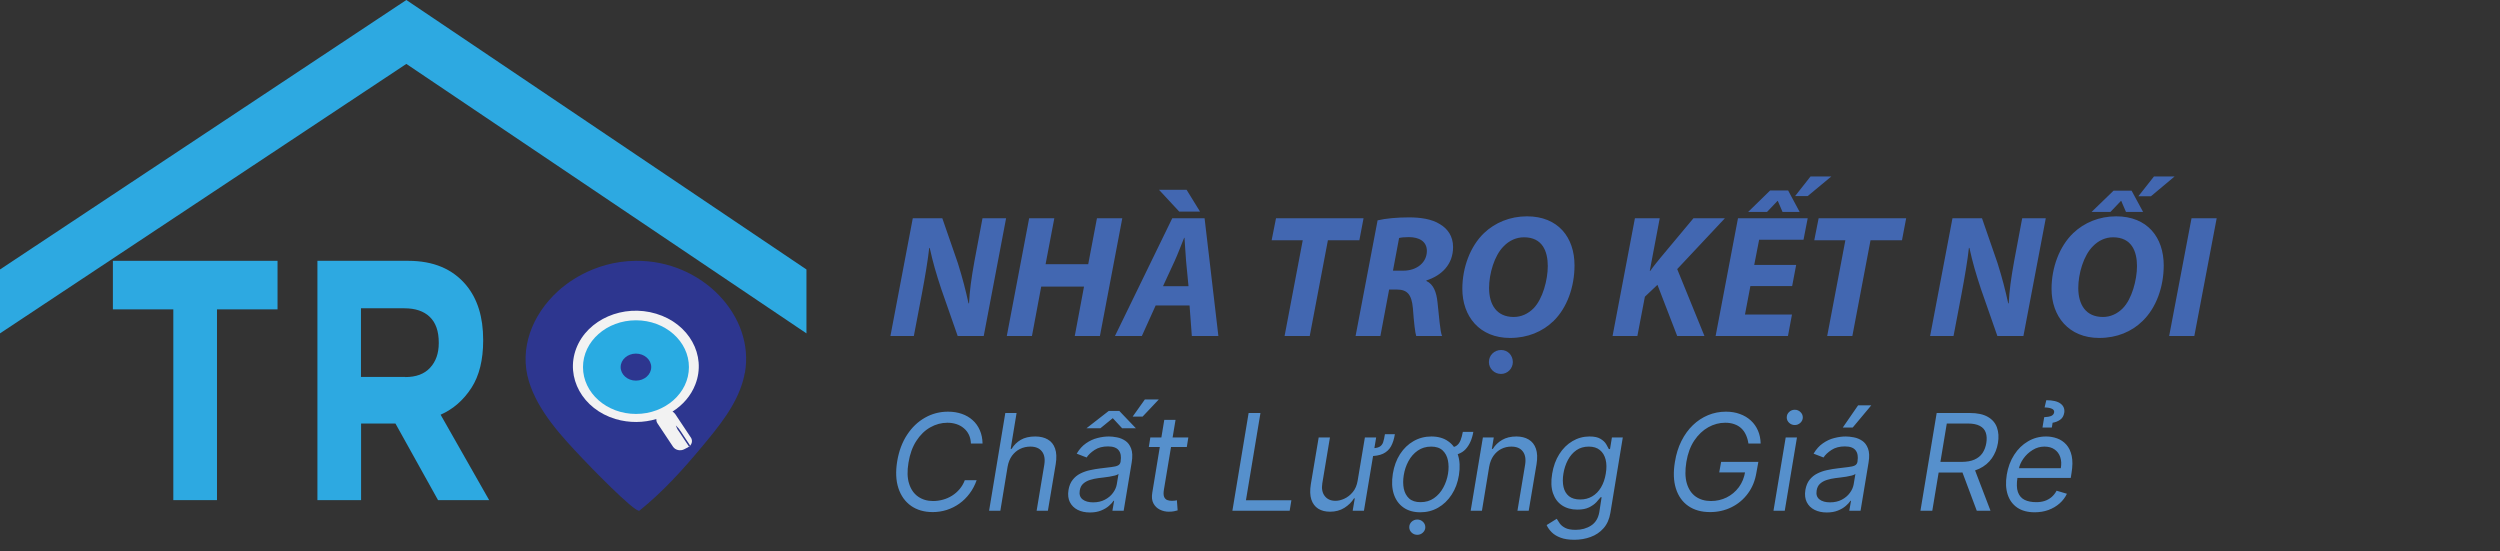 <svg width="186" height="41" viewBox="0 0 186 41" fill="none" xmlns="http://www.w3.org/2000/svg">
<rect x="0" y="0" width="186" height="41" fill="#333333" stroke="none"/>
<path d="M55.413 27.74C55.385 27.917 55.34 28.094 55.294 28.271C54.785 30.154 53.474 31.739 52.2 33.267C50.808 34.941 49.315 36.59 47.577 37.99C47.286 38.223 43.645 34.442 43.4 34.176C41.78 32.471 40.023 30.588 39.35 28.368C38.613 25.954 39.578 23.428 41.516 21.658C41.98 21.232 44.064 19.437 47.304 19.405C52.236 19.357 56.168 23.508 55.422 27.74H55.413Z" fill="#2D368F"/>
<path d="M60 20.049L30.232 0L0 20.049V24.803L30.232 4.755L60 24.803V20.049Z" fill="#2DA9E1"/>
<path d="M12.904 23.017H8.399V19.405H20.649V23.017H16.144V37.209H12.895V23.017H12.904Z" fill="#2DA9E1"/>
<path d="M23.607 19.405H30.369C32.244 19.405 33.673 20.009 34.683 21.215C35.529 22.237 35.948 23.589 35.948 25.286V25.335C35.948 26.775 35.657 27.957 35.074 28.858C34.483 29.767 33.727 30.435 32.781 30.854L36.394 37.209H32.59L29.423 31.513H26.865V37.209H23.616V19.405H23.607ZM30.151 28.054C30.952 28.054 31.57 27.829 31.998 27.362C32.426 26.903 32.644 26.292 32.644 25.528V25.479C32.644 24.635 32.417 23.999 31.971 23.573C31.525 23.146 30.897 22.937 30.087 22.937H26.856V28.046H30.151V28.054Z" fill="#2DA9E1"/>
<path d="M51.392 32.543L50.236 30.805C50.181 30.725 50.108 30.669 50.035 30.62C50.8 30.138 51.41 29.446 51.737 28.593C52.575 26.429 51.264 24.072 48.816 23.34C46.368 22.599 43.702 23.758 42.873 25.922C42.045 28.086 43.347 30.443 45.795 31.176C46.823 31.481 47.888 31.457 48.834 31.176C48.825 31.28 48.843 31.393 48.916 31.497L50.072 33.235C50.245 33.493 50.618 33.573 50.9 33.428L51.182 33.283C51.473 33.131 51.564 32.801 51.401 32.551L51.392 32.543Z" fill="#F2F2F2"/>
<path d="M47.316 30.797C49.492 30.797 51.256 29.238 51.256 27.314C51.256 25.39 49.492 23.83 47.316 23.83C45.139 23.83 43.375 25.39 43.375 27.314C43.375 29.238 45.139 30.797 47.316 30.797Z" fill="#29ABE2"/>
<path d="M51.255 33.227C51.255 33.227 51.319 33.179 51.346 33.147L51.046 32.696L50.691 32.157L50.509 31.892C50.436 31.811 50.354 31.731 50.281 31.65C50.318 31.755 50.363 31.851 50.409 31.948L50.591 32.213L50.946 32.752L51.264 33.227H51.255Z" fill="#2D368F"/>
<path d="M47.313 28.319C47.942 28.319 48.451 27.869 48.451 27.314C48.451 26.758 47.942 26.308 47.313 26.308C46.685 26.308 46.176 26.758 46.176 27.314C46.176 27.869 46.685 28.319 47.313 28.319Z" fill="#2D368F"/>
<path d="M67.989 25H66.247L67.911 16.238H70.108L71.265 19.579C71.616 20.697 71.85 21.607 72.058 22.569H72.097C72.136 21.672 72.266 20.71 72.5 19.423L73.098 16.238H74.853L73.189 25H71.252L70.03 21.503C69.64 20.32 69.406 19.514 69.172 18.448H69.133C69.042 19.306 68.834 20.554 68.574 21.932L67.989 25ZM76.569 16.238H78.441L77.791 19.657H80.963L81.613 16.238H83.498L81.834 25H79.962L80.651 21.321H77.466L76.777 25H74.905L76.569 16.238ZM88.503 22.725H85.981L84.954 25H82.952L87.216 16.238H89.621L90.648 25H88.672L88.503 22.725ZM86.527 21.295H88.425L88.243 19.41C88.217 18.929 88.165 18.227 88.126 17.694H88.1C87.879 18.227 87.632 18.903 87.398 19.41L86.527 21.295ZM86.228 14.119H88.282L89.283 15.744H87.736L86.228 14.119ZM95.572 25L96.924 17.876H94.61L94.935 16.238H101.448L101.136 17.876H98.796L97.444 25H95.572ZM100.855 25L102.493 16.394C103.078 16.251 103.962 16.173 104.833 16.173C105.665 16.173 106.523 16.29 107.134 16.68C107.706 17.018 108.109 17.577 108.109 18.383C108.109 19.683 107.251 20.502 106.12 20.866V20.905C106.64 21.139 106.874 21.711 106.952 22.504C107.069 23.492 107.134 24.636 107.29 25H105.366C105.288 24.766 105.197 24.012 105.119 22.933C105.028 21.867 104.664 21.542 103.923 21.542H103.351L102.701 25H100.855ZM104.092 17.707L103.637 20.138H104.404C105.418 20.138 106.159 19.527 106.159 18.669C106.159 17.954 105.574 17.642 104.82 17.642C104.469 17.642 104.248 17.668 104.092 17.707ZM113.608 16.095C115.922 16.095 117.144 17.655 117.144 19.748C117.144 21.347 116.585 22.907 115.584 23.882C114.765 24.675 113.66 25.143 112.347 25.143C110.072 25.143 108.798 23.531 108.798 21.49C108.798 19.904 109.383 18.331 110.41 17.343C111.229 16.563 112.347 16.095 113.608 16.095ZM113.387 17.655C112.802 17.655 112.282 17.902 111.879 18.318C111.177 19.007 110.787 20.372 110.787 21.425C110.787 22.66 111.346 23.583 112.62 23.583C113.179 23.583 113.686 23.349 114.089 22.946C114.778 22.257 115.155 20.814 115.155 19.8C115.155 18.708 114.765 17.655 113.387 17.655ZM111.671 27.821C111.164 27.821 110.774 27.405 110.774 26.937C110.774 26.43 111.177 26.04 111.684 26.04C112.178 26.04 112.555 26.43 112.555 26.937C112.555 27.405 112.178 27.821 111.671 27.821ZM119.974 25L121.638 16.238H123.484L122.743 20.151H122.782C123.042 19.774 123.315 19.462 123.562 19.15L125.993 16.238H128.333L124.784 20.021L126.812 25H124.784L123.315 21.191L122.379 22.075L121.82 25H119.974ZM133.635 19.709L133.336 21.282H130.229L129.826 23.401H133.323L133.024 25H127.642L129.306 16.238H134.493L134.181 17.837H130.879L130.515 19.709H133.635ZM131.698 14.171H133.037L133.895 15.77H132.621L132.27 14.951H132.244L131.464 15.77H130.06L131.698 14.171ZM134.701 13.131H136.248L134.493 14.587H133.557L134.701 13.131ZM135.943 25L137.295 17.876H134.981L135.306 16.238H141.819L141.507 17.876H139.167L137.815 25H135.943ZM145.342 25H143.6L145.264 16.238H147.461L148.618 19.579C148.969 20.697 149.203 21.607 149.411 22.569H149.45C149.489 21.672 149.619 20.71 149.853 19.423L150.451 16.238H152.206L150.542 25H148.605L147.383 21.503C146.993 20.32 146.759 19.514 146.525 18.448H146.486C146.395 19.306 146.187 20.554 145.927 21.932L145.342 25ZM157.445 16.095C159.759 16.095 160.981 17.655 160.981 19.748C160.981 21.347 160.422 22.907 159.408 23.882C158.602 24.675 157.497 25.143 156.184 25.143C153.909 25.143 152.635 23.531 152.635 21.49C152.635 19.904 153.22 18.331 154.247 17.343C155.066 16.563 156.184 16.095 157.445 16.095ZM157.211 17.655C156.639 17.655 156.119 17.902 155.716 18.318C155.014 19.007 154.624 20.372 154.624 21.425C154.624 22.66 155.183 23.583 156.457 23.583C157.016 23.583 157.523 23.349 157.926 22.946C158.615 22.257 158.992 20.814 158.992 19.8C158.992 18.708 158.602 17.655 157.211 17.655ZM157.25 14.184H158.589L159.447 15.77H158.173L157.822 14.951H157.796L157.016 15.77H155.612L157.25 14.184ZM160.253 13.131H161.787L160.032 14.6H159.096L160.253 13.131ZM163.049 16.238H164.921L163.257 25H161.385L163.049 16.238Z" fill="#4267B1"/>
<path d="M73.102 33H72.236C72.226 32.747 72.174 32.524 72.079 32.332C71.985 32.141 71.857 31.98 71.696 31.849C71.537 31.717 71.355 31.617 71.149 31.551C70.943 31.485 70.723 31.452 70.489 31.452C70.039 31.452 69.613 31.567 69.21 31.796C68.808 32.023 68.463 32.358 68.177 32.801C67.89 33.242 67.695 33.781 67.591 34.42C67.487 35.041 67.502 35.563 67.637 35.986C67.772 36.41 67.996 36.731 68.308 36.949C68.621 37.167 68.992 37.276 69.423 37.276C69.672 37.276 69.916 37.242 70.155 37.176C70.396 37.11 70.621 37.012 70.829 36.881C71.04 36.749 71.227 36.587 71.391 36.395C71.556 36.201 71.687 35.978 71.781 35.727H72.662C72.532 36.099 72.355 36.432 72.133 36.725C71.913 37.019 71.658 37.269 71.369 37.474C71.081 37.678 70.769 37.833 70.435 37.94C70.102 38.046 69.755 38.099 69.395 38.099C68.765 38.099 68.229 37.946 67.786 37.638C67.346 37.328 67.031 36.89 66.842 36.324C66.655 35.756 66.625 35.083 66.753 34.307C66.881 33.549 67.126 32.896 67.488 32.347C67.85 31.795 68.294 31.371 68.82 31.075C69.345 30.777 69.916 30.628 70.531 30.628C70.901 30.628 71.24 30.681 71.55 30.788C71.861 30.894 72.13 31.05 72.36 31.256C72.59 31.46 72.769 31.709 72.896 32.002C73.026 32.293 73.095 32.626 73.102 33ZM74.966 34.719L74.426 38H73.588L74.795 30.727H75.633L75.193 33.398H75.264C75.434 33.114 75.662 32.889 75.946 32.723C76.232 32.557 76.592 32.474 77.025 32.474C77.395 32.474 77.706 32.549 77.959 32.698C78.215 32.845 78.395 33.071 78.499 33.376C78.606 33.679 78.621 34.065 78.545 34.534L77.963 38H77.125L77.693 34.591C77.764 34.158 77.706 33.823 77.519 33.586C77.334 33.347 77.047 33.227 76.656 33.227C76.382 33.227 76.126 33.285 75.889 33.401C75.655 33.517 75.456 33.687 75.292 33.909C75.132 34.132 75.022 34.401 74.966 34.719ZM81.087 38.128C80.741 38.128 80.438 38.063 80.178 37.932C79.918 37.8 79.725 37.609 79.599 37.361C79.474 37.11 79.439 36.807 79.496 36.452C79.55 36.139 79.656 35.886 79.812 35.692C79.968 35.495 80.158 35.341 80.38 35.23C80.605 35.117 80.847 35.032 81.105 34.978C81.365 34.921 81.624 34.877 81.882 34.847C82.219 34.804 82.492 34.771 82.703 34.747C82.913 34.724 83.072 34.684 83.179 34.63C83.285 34.575 83.35 34.482 83.374 34.349V34.321C83.431 33.973 83.385 33.702 83.235 33.508C83.086 33.311 82.82 33.213 82.436 33.213C82.039 33.213 81.706 33.301 81.439 33.476C81.171 33.651 80.973 33.838 80.846 34.037L80.107 33.753C80.301 33.421 80.533 33.163 80.803 32.979C81.073 32.792 81.356 32.661 81.652 32.588C81.948 32.512 82.233 32.474 82.507 32.474C82.683 32.474 82.88 32.496 83.1 32.538C83.321 32.579 83.527 32.663 83.718 32.791C83.912 32.918 84.058 33.111 84.155 33.369C84.255 33.627 84.269 33.973 84.198 34.406L83.601 38H82.763L82.891 37.261H82.848C82.773 37.38 82.657 37.506 82.5 37.641C82.347 37.776 82.151 37.891 81.914 37.986C81.68 38.081 81.404 38.128 81.087 38.128ZM81.329 37.375C81.66 37.375 81.95 37.31 82.198 37.18C82.45 37.05 82.651 36.881 82.802 36.675C82.956 36.469 83.052 36.253 83.09 36.026L83.218 35.258C83.175 35.301 83.091 35.34 82.966 35.376C82.84 35.409 82.698 35.438 82.539 35.465C82.383 35.488 82.231 35.51 82.081 35.528C81.934 35.545 81.816 35.559 81.726 35.571C81.504 35.599 81.292 35.646 81.091 35.709C80.892 35.771 80.724 35.865 80.586 35.99C80.451 36.113 80.367 36.281 80.334 36.494C80.284 36.785 80.354 37.006 80.544 37.155C80.733 37.302 80.995 37.375 81.329 37.375ZM80.831 31.864L82.493 30.571H83.275L84.51 31.864H83.488L82.791 31.111L81.868 31.864H80.831ZM84.269 30.997L85.178 29.719H86.215L85.007 30.997H84.269ZM88.412 32.545L88.299 33.256H85.472L85.585 32.545H88.412ZM86.622 31.239H87.46L86.594 36.438C86.556 36.674 86.562 36.852 86.612 36.97C86.664 37.086 86.742 37.164 86.846 37.205C86.953 37.242 87.067 37.261 87.191 37.261C87.283 37.261 87.359 37.257 87.418 37.247C87.477 37.235 87.524 37.226 87.56 37.219L87.617 37.972C87.553 37.993 87.466 38.014 87.357 38.035C87.251 38.059 87.12 38.071 86.963 38.071C86.727 38.071 86.504 38.02 86.296 37.918C86.087 37.816 85.927 37.661 85.816 37.453C85.705 37.245 85.675 36.982 85.728 36.665L86.622 31.239ZM91.69 38L92.897 30.727H93.778L92.698 37.219H96.079L95.951 38H91.69ZM103.039 32.304H103.778C103.721 32.664 103.625 32.966 103.49 33.209C103.355 33.451 103.159 33.633 102.901 33.756C102.645 33.877 102.303 33.938 101.874 33.938L101.974 33.355C102.27 33.355 102.485 33.32 102.62 33.249C102.758 33.175 102.852 33.062 102.904 32.908C102.956 32.751 103.001 32.55 103.039 32.304ZM101.008 35.77L101.548 32.545H102.386L101.477 38H100.639L100.795 37.077H100.738C100.568 37.354 100.33 37.589 100.024 37.783C99.719 37.975 99.36 38.071 98.948 38.071C98.607 38.071 98.316 37.996 98.075 37.847C97.836 37.696 97.665 37.468 97.563 37.166C97.464 36.86 97.452 36.475 97.528 36.011L98.11 32.545H98.948L98.38 35.955C98.316 36.352 98.377 36.669 98.561 36.906C98.746 37.143 99.012 37.261 99.36 37.261C99.569 37.261 99.789 37.208 100.021 37.102C100.255 36.995 100.463 36.832 100.646 36.611C100.83 36.391 100.951 36.111 101.008 35.77ZM108.834 32.133H109.615C109.523 32.673 109.332 33.102 109.043 33.419C108.754 33.736 108.315 33.895 107.726 33.895L107.825 33.298C108.062 33.298 108.246 33.25 108.376 33.153C108.506 33.056 108.604 32.919 108.67 32.744C108.737 32.569 108.791 32.365 108.834 32.133ZM105.673 38.114C105.171 38.114 104.751 37.994 104.413 37.755C104.074 37.516 103.835 37.181 103.695 36.75C103.558 36.319 103.536 35.817 103.628 35.244C103.718 34.686 103.897 34.199 104.164 33.785C104.434 33.368 104.769 33.046 105.169 32.819C105.571 32.589 106.014 32.474 106.497 32.474C106.999 32.474 107.418 32.595 107.754 32.837C108.093 33.076 108.332 33.412 108.472 33.845C108.611 34.276 108.635 34.78 108.543 35.358C108.453 35.912 108.272 36.396 107.999 36.81C107.729 37.222 107.394 37.543 106.994 37.773C106.597 38 106.156 38.114 105.673 38.114ZM105.688 37.361C106.071 37.361 106.404 37.263 106.685 37.066C106.969 36.87 107.199 36.61 107.374 36.288C107.552 35.966 107.671 35.618 107.733 35.244C107.79 34.889 107.787 34.559 107.726 34.254C107.664 33.946 107.533 33.698 107.332 33.511C107.13 33.322 106.848 33.227 106.483 33.227C106.099 33.227 105.764 33.327 105.478 33.526C105.194 33.724 104.964 33.986 104.789 34.31C104.614 34.635 104.497 34.984 104.438 35.358C104.381 35.713 104.382 36.043 104.441 36.349C104.503 36.652 104.634 36.897 104.835 37.084C105.039 37.269 105.323 37.361 105.688 37.361ZM105.446 39.79C105.283 39.79 105.142 39.734 105.023 39.623C104.907 39.512 104.849 39.378 104.849 39.222C104.849 39.065 104.907 38.932 105.023 38.82C105.142 38.709 105.283 38.653 105.446 38.653C105.609 38.653 105.749 38.709 105.865 38.82C105.983 38.932 106.043 39.065 106.043 39.222C106.043 39.378 105.983 39.512 105.865 39.623C105.749 39.734 105.609 39.79 105.446 39.79ZM110.796 34.719L110.256 38H109.418L110.327 32.545H111.137L110.995 33.398H111.066C111.236 33.121 111.467 32.898 111.758 32.73C112.049 32.56 112.401 32.474 112.813 32.474C113.177 32.474 113.485 32.55 113.736 32.702C113.989 32.851 114.168 33.078 114.272 33.383C114.379 33.687 114.394 34.07 114.319 34.534L113.736 38H112.898L113.466 34.591C113.537 34.165 113.482 33.831 113.299 33.59C113.119 33.348 112.834 33.227 112.444 33.227C112.174 33.227 111.924 33.285 111.694 33.401C111.467 33.517 111.274 33.687 111.115 33.909C110.959 34.132 110.853 34.401 110.796 34.719ZM117.128 40.159C116.721 40.159 116.38 40.107 116.106 40.003C115.831 39.901 115.611 39.766 115.445 39.598C115.279 39.432 115.154 39.255 115.069 39.065L115.822 38.597C115.878 38.696 115.952 38.81 116.042 38.938C116.132 39.068 116.268 39.18 116.45 39.275C116.635 39.372 116.894 39.42 117.228 39.42C117.666 39.42 118.049 39.314 118.378 39.101C118.707 38.888 118.911 38.554 118.989 38.099L119.16 36.992H119.089C119.013 37.091 118.907 37.214 118.773 37.361C118.638 37.505 118.456 37.634 118.229 37.748C118.002 37.859 117.711 37.915 117.356 37.915C116.913 37.915 116.534 37.811 116.219 37.602C115.904 37.394 115.678 37.091 115.541 36.693C115.406 36.295 115.386 35.812 115.481 35.244C115.573 34.686 115.751 34.199 116.013 33.785C116.278 33.368 116.605 33.046 116.993 32.819C117.382 32.589 117.805 32.474 118.265 32.474C118.62 32.474 118.892 32.534 119.081 32.652C119.273 32.768 119.413 32.901 119.501 33.05C119.588 33.197 119.654 33.317 119.699 33.412H119.785L119.927 32.545H120.736L119.813 38.156C119.735 38.625 119.566 39.006 119.305 39.3C119.045 39.596 118.725 39.812 118.346 39.95C117.968 40.089 117.562 40.159 117.128 40.159ZM117.569 37.162C117.903 37.162 118.2 37.085 118.46 36.931C118.723 36.777 118.941 36.556 119.113 36.267C119.286 35.978 119.406 35.633 119.472 35.23C119.538 34.837 119.534 34.49 119.458 34.19C119.382 33.889 119.239 33.653 119.028 33.483C118.82 33.312 118.546 33.227 118.208 33.227C117.85 33.227 117.541 33.317 117.281 33.497C117.023 33.677 116.814 33.919 116.653 34.222C116.492 34.525 116.38 34.861 116.319 35.23C116.257 35.609 116.26 35.944 116.326 36.235C116.392 36.524 116.527 36.751 116.731 36.917C116.937 37.08 117.216 37.162 117.569 37.162ZM130.083 33C130.047 32.761 129.986 32.547 129.898 32.357C129.813 32.166 129.699 32.003 129.557 31.871C129.415 31.736 129.244 31.633 129.042 31.562C128.844 31.488 128.613 31.452 128.35 31.452C127.919 31.452 127.502 31.563 127.1 31.785C126.7 32.008 126.353 32.336 126.059 32.769C125.768 33.202 125.571 33.734 125.466 34.364C125.362 34.993 125.373 35.525 125.498 35.958C125.626 36.391 125.845 36.719 126.155 36.942C126.468 37.164 126.849 37.276 127.299 37.276C127.715 37.276 128.104 37.187 128.464 37.009C128.823 36.829 129.125 36.576 129.369 36.249C129.613 35.92 129.77 35.533 129.841 35.088L130.097 35.145H127.91L128.052 34.364H130.822L130.68 35.145C130.585 35.746 130.374 36.268 130.047 36.711C129.721 37.154 129.314 37.496 128.826 37.737C128.338 37.979 127.805 38.099 127.228 38.099C126.584 38.099 126.044 37.948 125.608 37.645C125.173 37.342 124.866 36.911 124.689 36.352C124.511 35.794 124.486 35.131 124.614 34.364C124.706 33.788 124.867 33.271 125.097 32.812C125.329 32.35 125.613 31.957 125.949 31.633C126.288 31.308 126.666 31.06 127.082 30.887C127.501 30.714 127.943 30.628 128.407 30.628C128.79 30.628 129.138 30.686 129.451 30.802C129.766 30.916 130.037 31.078 130.264 31.288C130.491 31.497 130.668 31.746 130.793 32.038C130.919 32.327 130.985 32.647 130.992 33H130.083ZM131.947 38L132.856 32.545H133.694L132.785 38H131.947ZM133.531 31.622C133.368 31.622 133.227 31.567 133.108 31.455C132.992 31.344 132.934 31.21 132.934 31.054C132.934 30.898 132.992 30.764 133.108 30.653C133.227 30.541 133.368 30.486 133.531 30.486C133.694 30.486 133.834 30.541 133.95 30.653C134.068 30.764 134.128 30.898 134.128 31.054C134.128 31.21 134.068 31.344 133.95 31.455C133.834 31.567 133.694 31.622 133.531 31.622ZM135.911 38.128C135.566 38.128 135.263 38.063 135.002 37.932C134.742 37.8 134.549 37.609 134.423 37.361C134.298 37.11 134.263 36.807 134.32 36.452C134.375 36.139 134.48 35.886 134.636 35.692C134.793 35.495 134.982 35.341 135.205 35.23C135.429 35.117 135.671 35.032 135.929 34.978C136.189 34.921 136.449 34.877 136.707 34.847C137.043 34.804 137.316 34.771 137.527 34.747C137.738 34.724 137.896 34.684 138.003 34.63C138.109 34.575 138.174 34.482 138.198 34.349V34.321C138.255 33.973 138.209 33.702 138.06 33.508C137.911 33.311 137.644 33.213 137.261 33.213C136.863 33.213 136.53 33.301 136.263 33.476C135.995 33.651 135.798 33.838 135.67 34.037L134.931 33.753C135.125 33.421 135.357 33.163 135.627 32.979C135.897 32.792 136.18 32.661 136.476 32.588C136.772 32.512 137.057 32.474 137.332 32.474C137.507 32.474 137.705 32.496 137.925 32.538C138.145 32.579 138.351 32.663 138.543 32.791C138.737 32.918 138.882 33.111 138.979 33.369C139.079 33.627 139.093 33.973 139.022 34.406L138.425 38H137.587L137.715 37.261H137.673C137.597 37.38 137.481 37.506 137.325 37.641C137.171 37.776 136.975 37.891 136.739 37.986C136.504 38.081 136.228 38.128 135.911 38.128ZM136.153 37.375C136.484 37.375 136.774 37.31 137.023 37.18C137.274 37.05 137.475 36.881 137.626 36.675C137.78 36.469 137.876 36.253 137.914 36.026L138.042 35.258C137.999 35.301 137.915 35.34 137.79 35.376C137.664 35.409 137.522 35.438 137.364 35.465C137.207 35.488 137.055 35.51 136.906 35.528C136.759 35.545 136.64 35.559 136.55 35.571C136.328 35.599 136.116 35.646 135.915 35.709C135.716 35.771 135.548 35.865 135.411 35.99C135.276 36.113 135.192 36.281 135.158 36.494C135.109 36.785 135.179 37.006 135.368 37.155C135.557 37.302 135.819 37.375 136.153 37.375ZM137.104 31.807L138.241 30.159H139.221L137.843 31.807H137.104ZM142.881 38L144.089 30.727H146.546C147.114 30.727 147.564 30.823 147.895 31.015C148.229 31.207 148.455 31.471 148.574 31.807C148.694 32.143 148.719 32.526 148.648 32.957C148.577 33.383 148.426 33.762 148.194 34.094C147.964 34.425 147.652 34.686 147.256 34.875C146.863 35.064 146.385 35.159 145.822 35.159H143.833L143.975 34.364H145.935C146.323 34.364 146.645 34.307 146.901 34.193C147.157 34.08 147.356 33.917 147.498 33.707C147.64 33.496 147.734 33.246 147.782 32.957C147.829 32.664 147.816 32.409 147.743 32.194C147.672 31.976 147.526 31.808 147.306 31.69C147.088 31.569 146.783 31.509 146.39 31.509H144.841L143.762 38H142.881ZM146.844 34.733L148.094 38H147.072L145.85 34.733H146.844ZM151.378 38.114C150.855 38.114 150.423 37.998 150.082 37.766C149.741 37.531 149.503 37.205 149.368 36.785C149.233 36.364 149.212 35.874 149.304 35.315C149.397 34.757 149.58 34.264 149.855 33.838C150.129 33.41 150.471 33.076 150.881 32.837C151.291 32.595 151.74 32.474 152.23 32.474C152.515 32.474 152.788 32.522 153.051 32.617C153.314 32.711 153.541 32.865 153.733 33.078C153.924 33.289 154.058 33.568 154.134 33.916C154.21 34.264 154.205 34.693 154.12 35.202L154.063 35.557H149.858L149.972 34.832H153.324C153.379 34.525 153.364 34.25 153.282 34.008C153.201 33.767 153.06 33.577 152.859 33.437C152.66 33.297 152.408 33.227 152.103 33.227C151.788 33.227 151.494 33.312 151.222 33.483C150.95 33.651 150.722 33.864 150.54 34.122C150.358 34.378 150.244 34.638 150.199 34.903L150.1 35.528C150.029 35.981 150.039 36.34 150.132 36.608C150.226 36.876 150.391 37.068 150.625 37.187C150.86 37.303 151.153 37.361 151.506 37.361C151.731 37.361 151.938 37.33 152.127 37.269C152.317 37.205 152.486 37.11 152.635 36.984C152.784 36.856 152.91 36.698 153.012 36.508L153.779 36.736C153.649 37.01 153.465 37.252 153.228 37.46C152.994 37.666 152.719 37.827 152.404 37.943C152.092 38.057 151.75 38.114 151.378 38.114ZM152.657 31.807H151.961L152.088 31.04C152.337 31.026 152.517 30.991 152.628 30.937C152.739 30.882 152.806 30.798 152.827 30.685C152.848 30.557 152.788 30.463 152.646 30.404C152.506 30.345 152.33 30.315 152.117 30.315L152.245 29.776C152.735 29.776 153.09 29.861 153.31 30.031C153.533 30.202 153.623 30.429 153.58 30.713C153.537 30.954 153.43 31.131 153.257 31.242C153.086 31.354 152.905 31.423 152.713 31.452L152.657 31.807Z" fill="#5690CC"/>
</svg>
